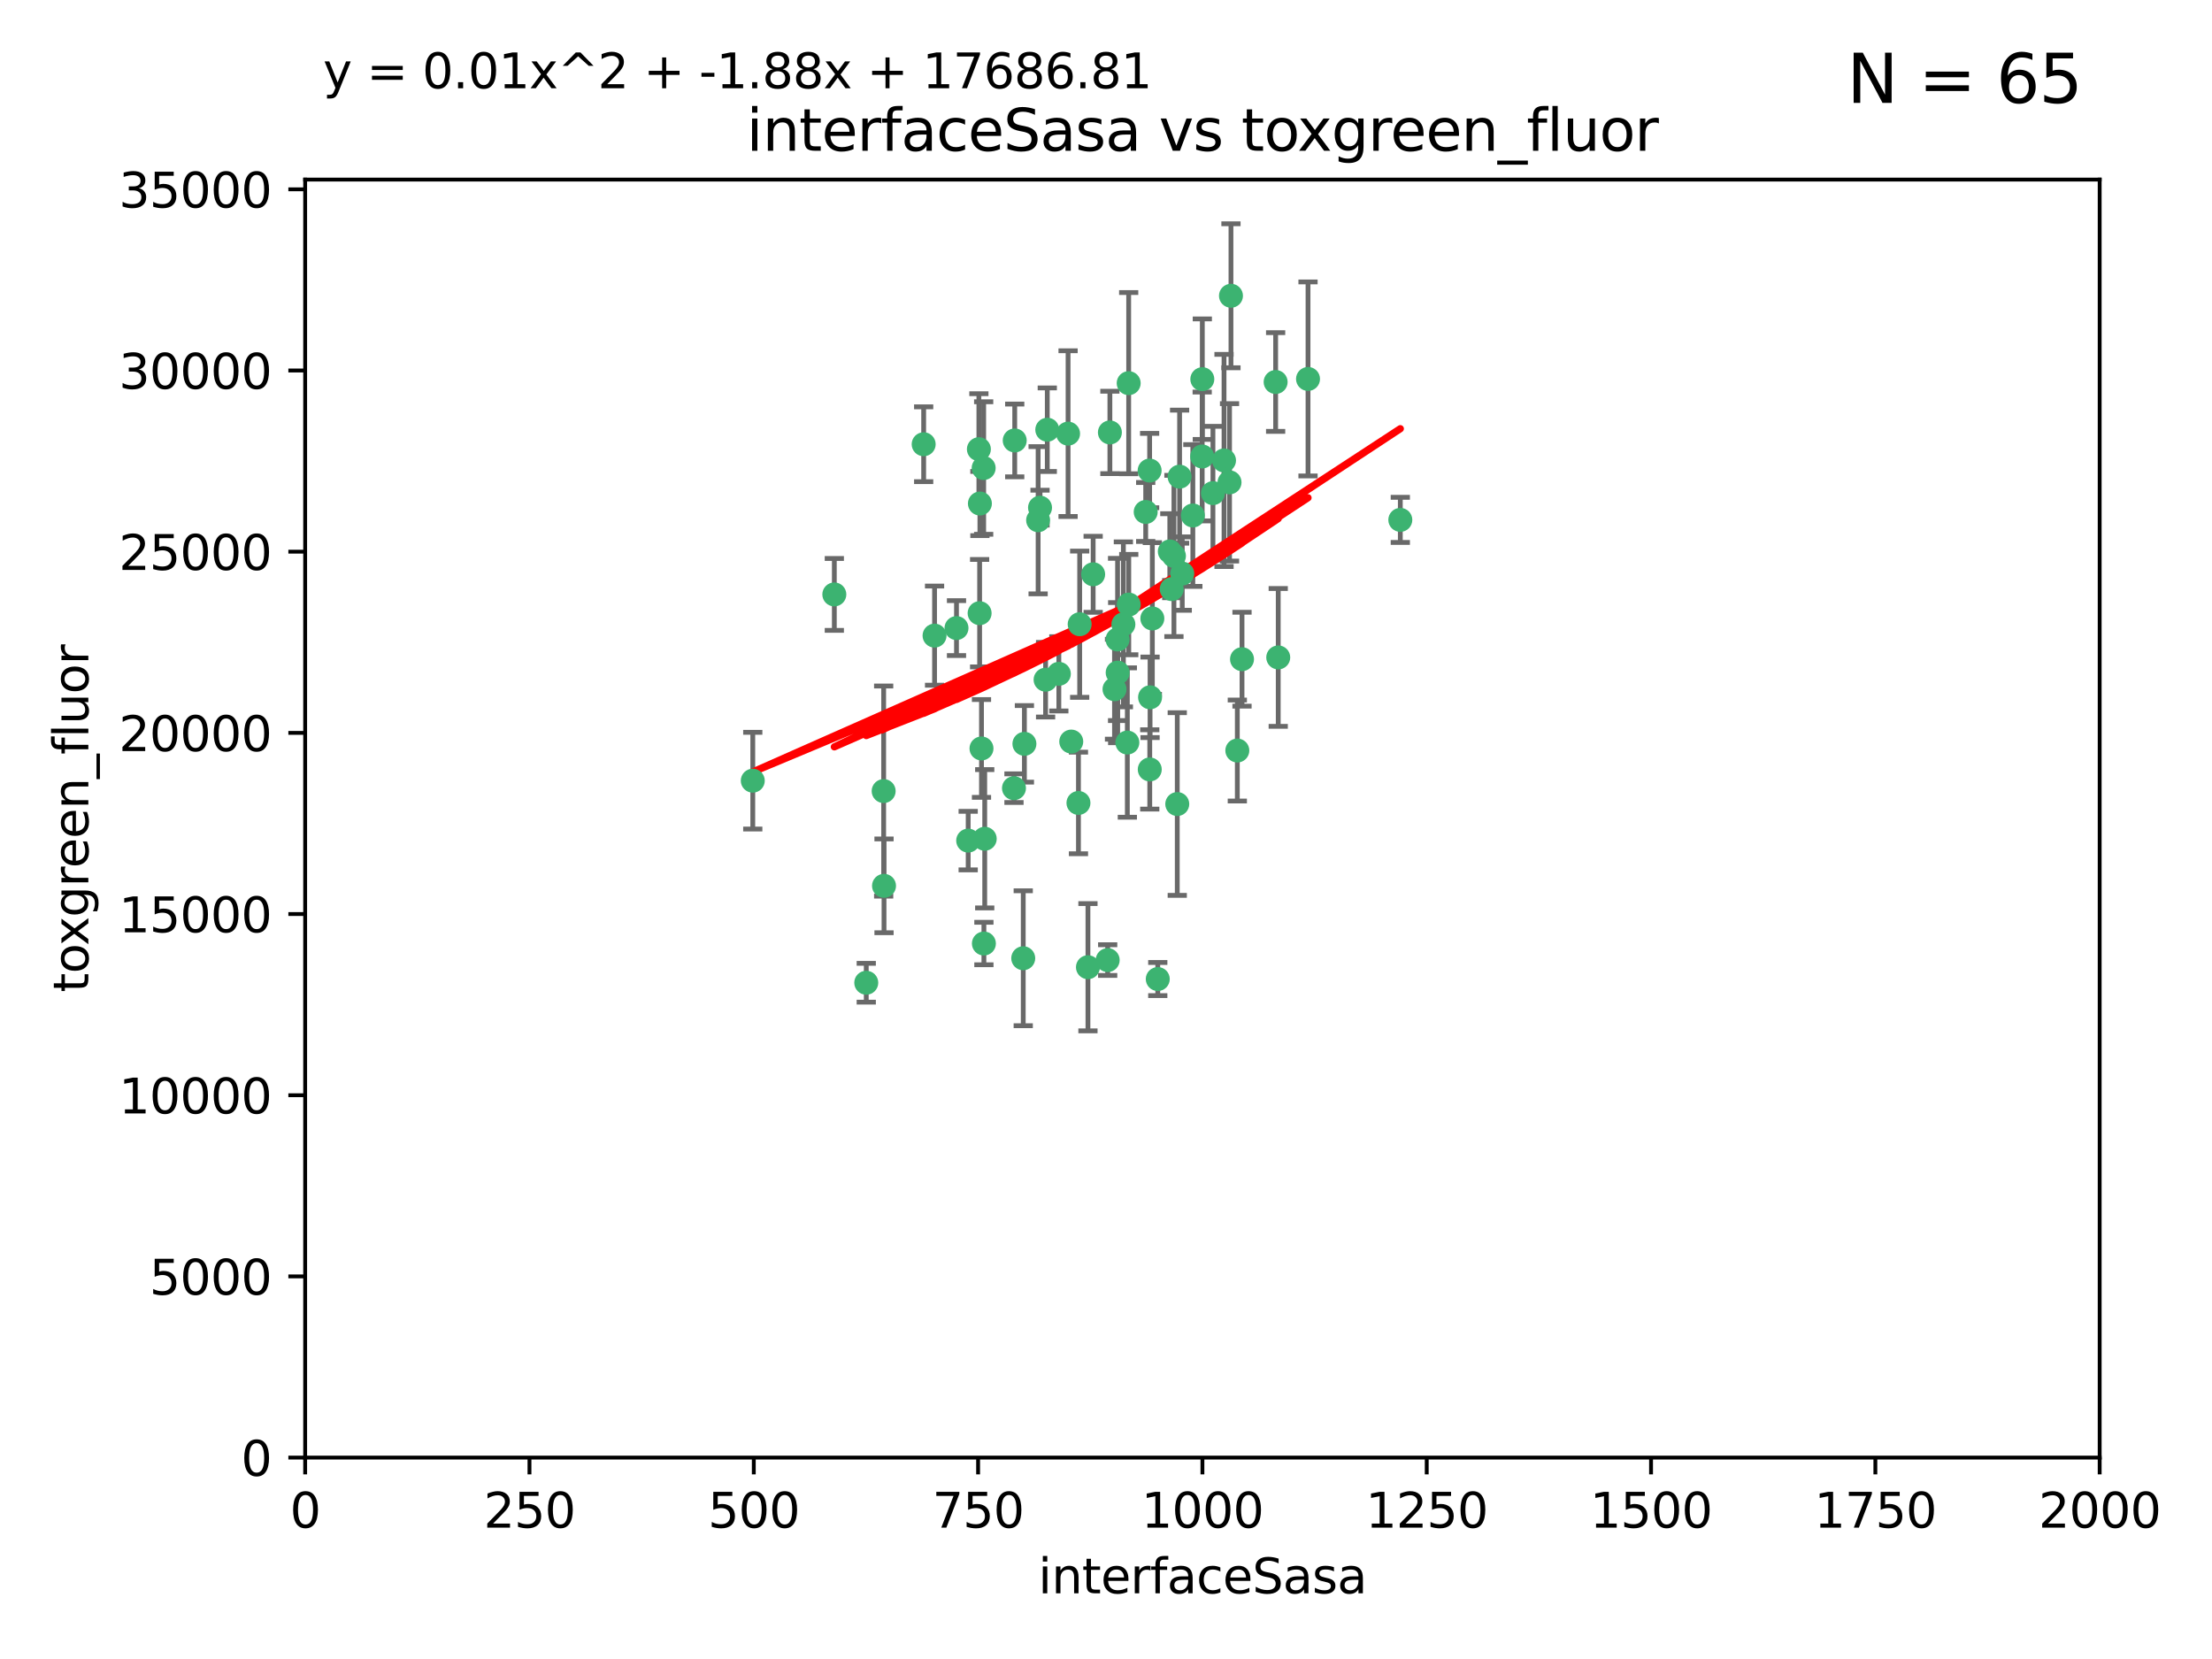 <?xml version="1.0" encoding="utf-8" standalone="no"?>
<!DOCTYPE svg PUBLIC "-//W3C//DTD SVG 1.1//EN"
  "http://www.w3.org/Graphics/SVG/1.1/DTD/svg11.dtd">
<svg xmlns:xlink="http://www.w3.org/1999/xlink" width="460.8pt" height="345.6pt" viewBox="0 0 460.8 345.6" xmlns="http://www.w3.org/2000/svg" version="1.1">
 <defs>
  <style type="text/css">*{stroke-linejoin: round; stroke-linecap: butt}</style>
 </defs>
 <g id="figure_1">
  <g id="patch_1">
   <path d="M 0 345.6 
L 460.8 345.6 
L 460.8 0 
L 0 0 
z
" style="fill: #ffffff"/>
  </g>
  <g id="axes_1">
   <g id="patch_2">
    <path d="M 63.571 303.64 
L 437.4 303.64 
L 437.4 37.411 
L 63.571 37.411 
z
" style="fill: #ffffff"/>
   </g>
   <g id="PathCollection_1">
    <defs>
     <path id="mbb64084b21" d="M 0 1.118 
C 0.297 1.118 0.581 1 0.791 0.791 
C 1 0.581 1.118 0.297 1.118 0 
C 1.118 -0.297 1 -0.581 0.791 -0.791 
C 0.581 -1 0.297 -1.118 0 -1.118 
C -0.297 -1.118 -0.581 -1 -0.791 -0.791 
C -1 -0.581 -1.118 -0.297 -1.118 0 
C -1.118 0.297 -1 0.581 -0.791 0.791 
C -0.581 1 -0.297 1.118 0 1.118 
z
" style="stroke: #3cb371"/>
    </defs>
    <g clip-path="url(#p878404380f)">
     <use xlink:href="#mbb64084b21" x="243.693" y="114.876" style="fill: #3cb371; stroke: #3cb371"/>
     <use xlink:href="#mbb64084b21" x="272.484" y="78.941" style="fill: #3cb371; stroke: #3cb371"/>
     <use xlink:href="#mbb64084b21" x="239.489" y="98.026" style="fill: #3cb371; stroke: #3cb371"/>
     <use xlink:href="#mbb64084b21" x="250.437" y="95.094" style="fill: #3cb371; stroke: #3cb371"/>
     <use xlink:href="#mbb64084b21" x="266.28" y="136.954" style="fill: #3cb371; stroke: #3cb371"/>
     <use xlink:href="#mbb64084b21" x="218.168" y="89.516" style="fill: #3cb371; stroke: #3cb371"/>
     <use xlink:href="#mbb64084b21" x="265.738" y="79.578" style="fill: #3cb371; stroke: #3cb371"/>
     <use xlink:href="#mbb64084b21" x="254.987" y="95.918" style="fill: #3cb371; stroke: #3cb371"/>
     <use xlink:href="#mbb64084b21" x="246.284" y="119.488" style="fill: #3cb371; stroke: #3cb371"/>
     <use xlink:href="#mbb64084b21" x="252.676" y="102.727" style="fill: #3cb371; stroke: #3cb371"/>
     <use xlink:href="#mbb64084b21" x="244.553" y="115.814" style="fill: #3cb371; stroke: #3cb371"/>
     <use xlink:href="#mbb64084b21" x="240.054" y="128.839" style="fill: #3cb371; stroke: #3cb371"/>
     <use xlink:href="#mbb64084b21" x="258.734" y="137.321" style="fill: #3cb371; stroke: #3cb371"/>
     <use xlink:href="#mbb64084b21" x="256.134" y="100.483" style="fill: #3cb371; stroke: #3cb371"/>
     <use xlink:href="#mbb64084b21" x="211.385" y="91.754" style="fill: #3cb371; stroke: #3cb371"/>
     <use xlink:href="#mbb64084b21" x="235.142" y="125.947" style="fill: #3cb371; stroke: #3cb371"/>
     <use xlink:href="#mbb64084b21" x="234.02" y="130.067" style="fill: #3cb371; stroke: #3cb371"/>
     <use xlink:href="#mbb64084b21" x="223.161" y="154.483" style="fill: #3cb371; stroke: #3cb371"/>
     <use xlink:href="#mbb64084b21" x="248.491" y="107.386" style="fill: #3cb371; stroke: #3cb371"/>
     <use xlink:href="#mbb64084b21" x="238.669" y="106.653" style="fill: #3cb371; stroke: #3cb371"/>
     <use xlink:href="#mbb64084b21" x="227.725" y="119.635" style="fill: #3cb371; stroke: #3cb371"/>
     <use xlink:href="#mbb64084b21" x="235.125" y="79.819" style="fill: #3cb371; stroke: #3cb371"/>
     <use xlink:href="#mbb64084b21" x="244.091" y="122.72" style="fill: #3cb371; stroke: #3cb371"/>
     <use xlink:href="#mbb64084b21" x="241.185" y="203.953" style="fill: #3cb371; stroke: #3cb371"/>
     <use xlink:href="#mbb64084b21" x="231.211" y="90.084" style="fill: #3cb371; stroke: #3cb371"/>
     <use xlink:href="#mbb64084b21" x="213.404" y="154.954" style="fill: #3cb371; stroke: #3cb371"/>
     <use xlink:href="#mbb64084b21" x="204.131" y="104.896" style="fill: #3cb371; stroke: #3cb371"/>
     <use xlink:href="#mbb64084b21" x="245.731" y="99.298" style="fill: #3cb371; stroke: #3cb371"/>
     <use xlink:href="#mbb64084b21" x="257.757" y="156.348" style="fill: #3cb371; stroke: #3cb371"/>
     <use xlink:href="#mbb64084b21" x="216.658" y="105.756" style="fill: #3cb371; stroke: #3cb371"/>
     <use xlink:href="#mbb64084b21" x="204.916" y="97.498" style="fill: #3cb371; stroke: #3cb371"/>
     <use xlink:href="#mbb64084b21" x="192.417" y="92.545" style="fill: #3cb371; stroke: #3cb371"/>
     <use xlink:href="#mbb64084b21" x="222.501" y="90.332" style="fill: #3cb371; stroke: #3cb371"/>
     <use xlink:href="#mbb64084b21" x="291.711" y="108.301" style="fill: #3cb371; stroke: #3cb371"/>
     <use xlink:href="#mbb64084b21" x="224.916" y="130.038" style="fill: #3cb371; stroke: #3cb371"/>
     <use xlink:href="#mbb64084b21" x="230.751" y="200.005" style="fill: #3cb371; stroke: #3cb371"/>
     <use xlink:href="#mbb64084b21" x="250.465" y="78.988" style="fill: #3cb371; stroke: #3cb371"/>
     <use xlink:href="#mbb64084b21" x="199.256" y="130.84" style="fill: #3cb371; stroke: #3cb371"/>
     <use xlink:href="#mbb64084b21" x="204.462" y="155.918" style="fill: #3cb371; stroke: #3cb371"/>
     <use xlink:href="#mbb64084b21" x="213.159" y="199.62" style="fill: #3cb371; stroke: #3cb371"/>
     <use xlink:href="#mbb64084b21" x="216.26" y="108.373" style="fill: #3cb371; stroke: #3cb371"/>
     <use xlink:href="#mbb64084b21" x="220.577" y="140.37" style="fill: #3cb371; stroke: #3cb371"/>
     <use xlink:href="#mbb64084b21" x="203.92" y="93.572" style="fill: #3cb371; stroke: #3cb371"/>
     <use xlink:href="#mbb64084b21" x="204.073" y="127.738" style="fill: #3cb371; stroke: #3cb371"/>
     <use xlink:href="#mbb64084b21" x="224.662" y="167.27" style="fill: #3cb371; stroke: #3cb371"/>
     <use xlink:href="#mbb64084b21" x="239.579" y="145.262" style="fill: #3cb371; stroke: #3cb371"/>
     <use xlink:href="#mbb64084b21" x="232.833" y="140.122" style="fill: #3cb371; stroke: #3cb371"/>
     <use xlink:href="#mbb64084b21" x="256.433" y="61.614" style="fill: #3cb371; stroke: #3cb371"/>
     <use xlink:href="#mbb64084b21" x="194.686" y="132.411" style="fill: #3cb371; stroke: #3cb371"/>
     <use xlink:href="#mbb64084b21" x="180.458" y="204.723" style="fill: #3cb371; stroke: #3cb371"/>
     <use xlink:href="#mbb64084b21" x="211.23" y="164.19" style="fill: #3cb371; stroke: #3cb371"/>
     <use xlink:href="#mbb64084b21" x="232.811" y="133.213" style="fill: #3cb371; stroke: #3cb371"/>
     <use xlink:href="#mbb64084b21" x="239.516" y="160.289" style="fill: #3cb371; stroke: #3cb371"/>
     <use xlink:href="#mbb64084b21" x="204.964" y="196.552" style="fill: #3cb371; stroke: #3cb371"/>
     <use xlink:href="#mbb64084b21" x="205.136" y="174.728" style="fill: #3cb371; stroke: #3cb371"/>
     <use xlink:href="#mbb64084b21" x="217.815" y="141.593" style="fill: #3cb371; stroke: #3cb371"/>
     <use xlink:href="#mbb64084b21" x="201.69" y="175.112" style="fill: #3cb371; stroke: #3cb371"/>
     <use xlink:href="#mbb64084b21" x="234.846" y="154.686" style="fill: #3cb371; stroke: #3cb371"/>
     <use xlink:href="#mbb64084b21" x="184.082" y="164.794" style="fill: #3cb371; stroke: #3cb371"/>
     <use xlink:href="#mbb64084b21" x="232.174" y="143.576" style="fill: #3cb371; stroke: #3cb371"/>
     <use xlink:href="#mbb64084b21" x="156.817" y="162.629" style="fill: #3cb371; stroke: #3cb371"/>
     <use xlink:href="#mbb64084b21" x="245.245" y="167.495" style="fill: #3cb371; stroke: #3cb371"/>
     <use xlink:href="#mbb64084b21" x="173.806" y="123.828" style="fill: #3cb371; stroke: #3cb371"/>
     <use xlink:href="#mbb64084b21" x="226.639" y="201.488" style="fill: #3cb371; stroke: #3cb371"/>
     <use xlink:href="#mbb64084b21" x="184.157" y="184.534" style="fill: #3cb371; stroke: #3cb371"/>
    </g>
   </g>
   <g id="matplotlib.axis_1">
    <g id="xtick_1">
     <g id="line2d_1">
      <defs>
       <path id="m2adb119d93" d="M 0 0 
L 0 3.5 
" style="stroke: #000000; stroke-width: 0.8"/>
      </defs>
      <g>
       <use xlink:href="#m2adb119d93" x="63.571" y="303.64" style="stroke: #000000; stroke-width: 0.8"/>
      </g>
     </g>
     <g id="text_1">
      <!-- 0 -->
      <g transform="translate(60.39 318.238)scale(0.1 -0.1)">
       <defs>
        <path id="DejaVuSans-30" d="M 2034 4250 
Q 1547 4250 1301 3770 
Q 1056 3291 1056 2328 
Q 1056 1369 1301 889 
Q 1547 409 2034 409 
Q 2525 409 2770 889 
Q 3016 1369 3016 2328 
Q 3016 3291 2770 3770 
Q 2525 4250 2034 4250 
z
M 2034 4750 
Q 2819 4750 3233 4129 
Q 3647 3509 3647 2328 
Q 3647 1150 3233 529 
Q 2819 -91 2034 -91 
Q 1250 -91 836 529 
Q 422 1150 422 2328 
Q 422 3509 836 4129 
Q 1250 4750 2034 4750 
z
" transform="scale(0.016)"/>
       </defs>
       <use xlink:href="#DejaVuSans-30"/>
      </g>
     </g>
    </g>
    <g id="xtick_2">
     <g id="line2d_2">
      <g>
       <use xlink:href="#m2adb119d93" x="110.3" y="303.64" style="stroke: #000000; stroke-width: 0.8"/>
      </g>
     </g>
     <g id="text_2">
      <!-- 250 -->
      <g transform="translate(100.756 318.238)scale(0.1 -0.1)">
       <defs>
        <path id="DejaVuSans-32" d="M 1228 531 
L 3431 531 
L 3431 0 
L 469 0 
L 469 531 
Q 828 903 1448 1529 
Q 2069 2156 2228 2338 
Q 2531 2678 2651 2914 
Q 2772 3150 2772 3378 
Q 2772 3750 2511 3984 
Q 2250 4219 1831 4219 
Q 1534 4219 1204 4116 
Q 875 4013 500 3803 
L 500 4441 
Q 881 4594 1212 4672 
Q 1544 4750 1819 4750 
Q 2544 4750 2975 4387 
Q 3406 4025 3406 3419 
Q 3406 3131 3298 2873 
Q 3191 2616 2906 2266 
Q 2828 2175 2409 1742 
Q 1991 1309 1228 531 
z
" transform="scale(0.016)"/>
        <path id="DejaVuSans-35" d="M 691 4666 
L 3169 4666 
L 3169 4134 
L 1269 4134 
L 1269 2991 
Q 1406 3038 1543 3061 
Q 1681 3084 1819 3084 
Q 2600 3084 3056 2656 
Q 3513 2228 3513 1497 
Q 3513 744 3044 326 
Q 2575 -91 1722 -91 
Q 1428 -91 1123 -41 
Q 819 9 494 109 
L 494 744 
Q 775 591 1075 516 
Q 1375 441 1709 441 
Q 2250 441 2565 725 
Q 2881 1009 2881 1497 
Q 2881 1984 2565 2268 
Q 2250 2553 1709 2553 
Q 1456 2553 1204 2497 
Q 953 2441 691 2322 
L 691 4666 
z
" transform="scale(0.016)"/>
       </defs>
       <use xlink:href="#DejaVuSans-32"/>
       <use xlink:href="#DejaVuSans-35" x="63.623"/>
       <use xlink:href="#DejaVuSans-30" x="127.246"/>
      </g>
     </g>
    </g>
    <g id="xtick_3">
     <g id="line2d_3">
      <g>
       <use xlink:href="#m2adb119d93" x="157.028" y="303.64" style="stroke: #000000; stroke-width: 0.8"/>
      </g>
     </g>
     <g id="text_3">
      <!-- 500 -->
      <g transform="translate(147.485 318.238)scale(0.1 -0.1)">
       <use xlink:href="#DejaVuSans-35"/>
       <use xlink:href="#DejaVuSans-30" x="63.623"/>
       <use xlink:href="#DejaVuSans-30" x="127.246"/>
      </g>
     </g>
    </g>
    <g id="xtick_4">
     <g id="line2d_4">
      <g>
       <use xlink:href="#m2adb119d93" x="203.757" y="303.64" style="stroke: #000000; stroke-width: 0.8"/>
      </g>
     </g>
     <g id="text_4">
      <!-- 750 -->
      <g transform="translate(194.213 318.238)scale(0.1 -0.1)">
       <defs>
        <path id="DejaVuSans-37" d="M 525 4666 
L 3525 4666 
L 3525 4397 
L 1831 0 
L 1172 0 
L 2766 4134 
L 525 4134 
L 525 4666 
z
" transform="scale(0.016)"/>
       </defs>
       <use xlink:href="#DejaVuSans-37"/>
       <use xlink:href="#DejaVuSans-35" x="63.623"/>
       <use xlink:href="#DejaVuSans-30" x="127.246"/>
      </g>
     </g>
    </g>
    <g id="xtick_5">
     <g id="line2d_5">
      <g>
       <use xlink:href="#m2adb119d93" x="250.486" y="303.64" style="stroke: #000000; stroke-width: 0.8"/>
      </g>
     </g>
     <g id="text_5">
      <!-- 1000 -->
      <g transform="translate(237.761 318.238)scale(0.1 -0.1)">
       <defs>
        <path id="DejaVuSans-31" d="M 794 531 
L 1825 531 
L 1825 4091 
L 703 3866 
L 703 4441 
L 1819 4666 
L 2450 4666 
L 2450 531 
L 3481 531 
L 3481 0 
L 794 0 
L 794 531 
z
" transform="scale(0.016)"/>
       </defs>
       <use xlink:href="#DejaVuSans-31"/>
       <use xlink:href="#DejaVuSans-30" x="63.623"/>
       <use xlink:href="#DejaVuSans-30" x="127.246"/>
       <use xlink:href="#DejaVuSans-30" x="190.869"/>
      </g>
     </g>
    </g>
    <g id="xtick_6">
     <g id="line2d_6">
      <g>
       <use xlink:href="#m2adb119d93" x="297.214" y="303.64" style="stroke: #000000; stroke-width: 0.8"/>
      </g>
     </g>
     <g id="text_6">
      <!-- 1250 -->
      <g transform="translate(284.489 318.238)scale(0.1 -0.1)">
       <use xlink:href="#DejaVuSans-31"/>
       <use xlink:href="#DejaVuSans-32" x="63.623"/>
       <use xlink:href="#DejaVuSans-35" x="127.246"/>
       <use xlink:href="#DejaVuSans-30" x="190.869"/>
      </g>
     </g>
    </g>
    <g id="xtick_7">
     <g id="line2d_7">
      <g>
       <use xlink:href="#m2adb119d93" x="343.943" y="303.64" style="stroke: #000000; stroke-width: 0.8"/>
      </g>
     </g>
     <g id="text_7">
      <!-- 1500 -->
      <g transform="translate(331.218 318.238)scale(0.1 -0.1)">
       <use xlink:href="#DejaVuSans-31"/>
       <use xlink:href="#DejaVuSans-35" x="63.623"/>
       <use xlink:href="#DejaVuSans-30" x="127.246"/>
       <use xlink:href="#DejaVuSans-30" x="190.869"/>
      </g>
     </g>
    </g>
    <g id="xtick_8">
     <g id="line2d_8">
      <g>
       <use xlink:href="#m2adb119d93" x="390.671" y="303.64" style="stroke: #000000; stroke-width: 0.8"/>
      </g>
     </g>
     <g id="text_8">
      <!-- 1750 -->
      <g transform="translate(377.946 318.238)scale(0.1 -0.1)">
       <use xlink:href="#DejaVuSans-31"/>
       <use xlink:href="#DejaVuSans-37" x="63.623"/>
       <use xlink:href="#DejaVuSans-35" x="127.246"/>
       <use xlink:href="#DejaVuSans-30" x="190.869"/>
      </g>
     </g>
    </g>
    <g id="xtick_9">
     <g id="line2d_9">
      <g>
       <use xlink:href="#m2adb119d93" x="437.4" y="303.64" style="stroke: #000000; stroke-width: 0.8"/>
      </g>
     </g>
     <g id="text_9">
      <!-- 2000 -->
      <g transform="translate(424.675 318.238)scale(0.1 -0.1)">
       <use xlink:href="#DejaVuSans-32"/>
       <use xlink:href="#DejaVuSans-30" x="63.623"/>
       <use xlink:href="#DejaVuSans-30" x="127.246"/>
       <use xlink:href="#DejaVuSans-30" x="190.869"/>
      </g>
     </g>
    </g>
    <g id="text_10">
     <!-- interfaceSasa -->
     <g transform="translate(216.279 331.917)scale(0.1 -0.1)">
      <defs>
       <path id="DejaVuSans-69" d="M 603 3500 
L 1178 3500 
L 1178 0 
L 603 0 
L 603 3500 
z
M 603 4863 
L 1178 4863 
L 1178 4134 
L 603 4134 
L 603 4863 
z
" transform="scale(0.016)"/>
       <path id="DejaVuSans-6e" d="M 3513 2113 
L 3513 0 
L 2938 0 
L 2938 2094 
Q 2938 2591 2744 2837 
Q 2550 3084 2163 3084 
Q 1697 3084 1428 2787 
Q 1159 2491 1159 1978 
L 1159 0 
L 581 0 
L 581 3500 
L 1159 3500 
L 1159 2956 
Q 1366 3272 1645 3428 
Q 1925 3584 2291 3584 
Q 2894 3584 3203 3211 
Q 3513 2838 3513 2113 
z
" transform="scale(0.016)"/>
       <path id="DejaVuSans-74" d="M 1172 4494 
L 1172 3500 
L 2356 3500 
L 2356 3053 
L 1172 3053 
L 1172 1153 
Q 1172 725 1289 603 
Q 1406 481 1766 481 
L 2356 481 
L 2356 0 
L 1766 0 
Q 1100 0 847 248 
Q 594 497 594 1153 
L 594 3053 
L 172 3053 
L 172 3500 
L 594 3500 
L 594 4494 
L 1172 4494 
z
" transform="scale(0.016)"/>
       <path id="DejaVuSans-65" d="M 3597 1894 
L 3597 1613 
L 953 1613 
Q 991 1019 1311 708 
Q 1631 397 2203 397 
Q 2534 397 2845 478 
Q 3156 559 3463 722 
L 3463 178 
Q 3153 47 2828 -22 
Q 2503 -91 2169 -91 
Q 1331 -91 842 396 
Q 353 884 353 1716 
Q 353 2575 817 3079 
Q 1281 3584 2069 3584 
Q 2775 3584 3186 3129 
Q 3597 2675 3597 1894 
z
M 3022 2063 
Q 3016 2534 2758 2815 
Q 2500 3097 2075 3097 
Q 1594 3097 1305 2825 
Q 1016 2553 972 2059 
L 3022 2063 
z
" transform="scale(0.016)"/>
       <path id="DejaVuSans-72" d="M 2631 2963 
Q 2534 3019 2420 3045 
Q 2306 3072 2169 3072 
Q 1681 3072 1420 2755 
Q 1159 2438 1159 1844 
L 1159 0 
L 581 0 
L 581 3500 
L 1159 3500 
L 1159 2956 
Q 1341 3275 1631 3429 
Q 1922 3584 2338 3584 
Q 2397 3584 2469 3576 
Q 2541 3569 2628 3553 
L 2631 2963 
z
" transform="scale(0.016)"/>
       <path id="DejaVuSans-66" d="M 2375 4863 
L 2375 4384 
L 1825 4384 
Q 1516 4384 1395 4259 
Q 1275 4134 1275 3809 
L 1275 3500 
L 2222 3500 
L 2222 3053 
L 1275 3053 
L 1275 0 
L 697 0 
L 697 3053 
L 147 3053 
L 147 3500 
L 697 3500 
L 697 3744 
Q 697 4328 969 4595 
Q 1241 4863 1831 4863 
L 2375 4863 
z
" transform="scale(0.016)"/>
       <path id="DejaVuSans-61" d="M 2194 1759 
Q 1497 1759 1228 1600 
Q 959 1441 959 1056 
Q 959 750 1161 570 
Q 1363 391 1709 391 
Q 2188 391 2477 730 
Q 2766 1069 2766 1631 
L 2766 1759 
L 2194 1759 
z
M 3341 1997 
L 3341 0 
L 2766 0 
L 2766 531 
Q 2569 213 2275 61 
Q 1981 -91 1556 -91 
Q 1019 -91 701 211 
Q 384 513 384 1019 
Q 384 1609 779 1909 
Q 1175 2209 1959 2209 
L 2766 2209 
L 2766 2266 
Q 2766 2663 2505 2880 
Q 2244 3097 1772 3097 
Q 1472 3097 1187 3025 
Q 903 2953 641 2809 
L 641 3341 
Q 956 3463 1253 3523 
Q 1550 3584 1831 3584 
Q 2591 3584 2966 3190 
Q 3341 2797 3341 1997 
z
" transform="scale(0.016)"/>
       <path id="DejaVuSans-63" d="M 3122 3366 
L 3122 2828 
Q 2878 2963 2633 3030 
Q 2388 3097 2138 3097 
Q 1578 3097 1268 2742 
Q 959 2388 959 1747 
Q 959 1106 1268 751 
Q 1578 397 2138 397 
Q 2388 397 2633 464 
Q 2878 531 3122 666 
L 3122 134 
Q 2881 22 2623 -34 
Q 2366 -91 2075 -91 
Q 1284 -91 818 406 
Q 353 903 353 1747 
Q 353 2603 823 3093 
Q 1294 3584 2113 3584 
Q 2378 3584 2631 3529 
Q 2884 3475 3122 3366 
z
" transform="scale(0.016)"/>
       <path id="DejaVuSans-53" d="M 3425 4513 
L 3425 3897 
Q 3066 4069 2747 4153 
Q 2428 4238 2131 4238 
Q 1616 4238 1336 4038 
Q 1056 3838 1056 3469 
Q 1056 3159 1242 3001 
Q 1428 2844 1947 2747 
L 2328 2669 
Q 3034 2534 3370 2195 
Q 3706 1856 3706 1288 
Q 3706 609 3251 259 
Q 2797 -91 1919 -91 
Q 1588 -91 1214 -16 
Q 841 59 441 206 
L 441 856 
Q 825 641 1194 531 
Q 1563 422 1919 422 
Q 2459 422 2753 634 
Q 3047 847 3047 1241 
Q 3047 1584 2836 1778 
Q 2625 1972 2144 2069 
L 1759 2144 
Q 1053 2284 737 2584 
Q 422 2884 422 3419 
Q 422 4038 858 4394 
Q 1294 4750 2059 4750 
Q 2388 4750 2728 4690 
Q 3069 4631 3425 4513 
z
" transform="scale(0.016)"/>
       <path id="DejaVuSans-73" d="M 2834 3397 
L 2834 2853 
Q 2591 2978 2328 3040 
Q 2066 3103 1784 3103 
Q 1356 3103 1142 2972 
Q 928 2841 928 2578 
Q 928 2378 1081 2264 
Q 1234 2150 1697 2047 
L 1894 2003 
Q 2506 1872 2764 1633 
Q 3022 1394 3022 966 
Q 3022 478 2636 193 
Q 2250 -91 1575 -91 
Q 1294 -91 989 -36 
Q 684 19 347 128 
L 347 722 
Q 666 556 975 473 
Q 1284 391 1588 391 
Q 1994 391 2212 530 
Q 2431 669 2431 922 
Q 2431 1156 2273 1281 
Q 2116 1406 1581 1522 
L 1381 1569 
Q 847 1681 609 1914 
Q 372 2147 372 2553 
Q 372 3047 722 3315 
Q 1072 3584 1716 3584 
Q 2034 3584 2315 3537 
Q 2597 3491 2834 3397 
z
" transform="scale(0.016)"/>
      </defs>
      <use xlink:href="#DejaVuSans-69"/>
      <use xlink:href="#DejaVuSans-6e" x="27.783"/>
      <use xlink:href="#DejaVuSans-74" x="91.162"/>
      <use xlink:href="#DejaVuSans-65" x="130.371"/>
      <use xlink:href="#DejaVuSans-72" x="191.895"/>
      <use xlink:href="#DejaVuSans-66" x="233.008"/>
      <use xlink:href="#DejaVuSans-61" x="268.213"/>
      <use xlink:href="#DejaVuSans-63" x="329.492"/>
      <use xlink:href="#DejaVuSans-65" x="384.473"/>
      <use xlink:href="#DejaVuSans-53" x="445.996"/>
      <use xlink:href="#DejaVuSans-61" x="509.473"/>
      <use xlink:href="#DejaVuSans-73" x="570.752"/>
      <use xlink:href="#DejaVuSans-61" x="622.852"/>
     </g>
    </g>
   </g>
   <g id="matplotlib.axis_2">
    <g id="ytick_1">
     <g id="line2d_10">
      <defs>
       <path id="m538b66ae4d" d="M 0 0 
L -3.5 0 
" style="stroke: #000000; stroke-width: 0.8"/>
      </defs>
      <g>
       <use xlink:href="#m538b66ae4d" x="63.571" y="303.64" style="stroke: #000000; stroke-width: 0.8"/>
      </g>
     </g>
     <g id="text_11">
      <!-- 0 -->
      <g transform="translate(50.209 307.439)scale(0.1 -0.1)">
       <use xlink:href="#DejaVuSans-30"/>
      </g>
     </g>
    </g>
    <g id="ytick_2">
     <g id="line2d_11">
      <g>
       <use xlink:href="#m538b66ae4d" x="63.571" y="265.897" style="stroke: #000000; stroke-width: 0.8"/>
      </g>
     </g>
     <g id="text_12">
      <!-- 5000 -->
      <g transform="translate(31.121 269.696)scale(0.1 -0.1)">
       <use xlink:href="#DejaVuSans-35"/>
       <use xlink:href="#DejaVuSans-30" x="63.623"/>
       <use xlink:href="#DejaVuSans-30" x="127.246"/>
       <use xlink:href="#DejaVuSans-30" x="190.869"/>
      </g>
     </g>
    </g>
    <g id="ytick_3">
     <g id="line2d_12">
      <g>
       <use xlink:href="#m538b66ae4d" x="63.571" y="228.154" style="stroke: #000000; stroke-width: 0.8"/>
      </g>
     </g>
     <g id="text_13">
      <!-- 10000 -->
      <g transform="translate(24.759 231.953)scale(0.1 -0.1)">
       <use xlink:href="#DejaVuSans-31"/>
       <use xlink:href="#DejaVuSans-30" x="63.623"/>
       <use xlink:href="#DejaVuSans-30" x="127.246"/>
       <use xlink:href="#DejaVuSans-30" x="190.869"/>
       <use xlink:href="#DejaVuSans-30" x="254.492"/>
      </g>
     </g>
    </g>
    <g id="ytick_4">
     <g id="line2d_13">
      <g>
       <use xlink:href="#m538b66ae4d" x="63.571" y="190.411" style="stroke: #000000; stroke-width: 0.8"/>
      </g>
     </g>
     <g id="text_14">
      <!-- 15000 -->
      <g transform="translate(24.759 194.21)scale(0.1 -0.1)">
       <use xlink:href="#DejaVuSans-31"/>
       <use xlink:href="#DejaVuSans-35" x="63.623"/>
       <use xlink:href="#DejaVuSans-30" x="127.246"/>
       <use xlink:href="#DejaVuSans-30" x="190.869"/>
       <use xlink:href="#DejaVuSans-30" x="254.492"/>
      </g>
     </g>
    </g>
    <g id="ytick_5">
     <g id="line2d_14">
      <g>
       <use xlink:href="#m538b66ae4d" x="63.571" y="152.668" style="stroke: #000000; stroke-width: 0.8"/>
      </g>
     </g>
     <g id="text_15">
      <!-- 20000 -->
      <g transform="translate(24.759 156.467)scale(0.1 -0.1)">
       <use xlink:href="#DejaVuSans-32"/>
       <use xlink:href="#DejaVuSans-30" x="63.623"/>
       <use xlink:href="#DejaVuSans-30" x="127.246"/>
       <use xlink:href="#DejaVuSans-30" x="190.869"/>
       <use xlink:href="#DejaVuSans-30" x="254.492"/>
      </g>
     </g>
    </g>
    <g id="ytick_6">
     <g id="line2d_15">
      <g>
       <use xlink:href="#m538b66ae4d" x="63.571" y="114.925" style="stroke: #000000; stroke-width: 0.8"/>
      </g>
     </g>
     <g id="text_16">
      <!-- 25000 -->
      <g transform="translate(24.759 118.724)scale(0.1 -0.1)">
       <use xlink:href="#DejaVuSans-32"/>
       <use xlink:href="#DejaVuSans-35" x="63.623"/>
       <use xlink:href="#DejaVuSans-30" x="127.246"/>
       <use xlink:href="#DejaVuSans-30" x="190.869"/>
       <use xlink:href="#DejaVuSans-30" x="254.492"/>
      </g>
     </g>
    </g>
    <g id="ytick_7">
     <g id="line2d_16">
      <g>
       <use xlink:href="#m538b66ae4d" x="63.571" y="77.181" style="stroke: #000000; stroke-width: 0.8"/>
      </g>
     </g>
     <g id="text_17">
      <!-- 30000 -->
      <g transform="translate(24.759 80.981)scale(0.1 -0.1)">
       <defs>
        <path id="DejaVuSans-33" d="M 2597 2516 
Q 3050 2419 3304 2112 
Q 3559 1806 3559 1356 
Q 3559 666 3084 287 
Q 2609 -91 1734 -91 
Q 1441 -91 1130 -33 
Q 819 25 488 141 
L 488 750 
Q 750 597 1062 519 
Q 1375 441 1716 441 
Q 2309 441 2620 675 
Q 2931 909 2931 1356 
Q 2931 1769 2642 2001 
Q 2353 2234 1838 2234 
L 1294 2234 
L 1294 2753 
L 1863 2753 
Q 2328 2753 2575 2939 
Q 2822 3125 2822 3475 
Q 2822 3834 2567 4026 
Q 2313 4219 1838 4219 
Q 1578 4219 1281 4162 
Q 984 4106 628 3988 
L 628 4550 
Q 988 4650 1302 4700 
Q 1616 4750 1894 4750 
Q 2613 4750 3031 4423 
Q 3450 4097 3450 3541 
Q 3450 3153 3228 2886 
Q 3006 2619 2597 2516 
z
" transform="scale(0.016)"/>
       </defs>
       <use xlink:href="#DejaVuSans-33"/>
       <use xlink:href="#DejaVuSans-30" x="63.623"/>
       <use xlink:href="#DejaVuSans-30" x="127.246"/>
       <use xlink:href="#DejaVuSans-30" x="190.869"/>
       <use xlink:href="#DejaVuSans-30" x="254.492"/>
      </g>
     </g>
    </g>
    <g id="ytick_8">
     <g id="line2d_17">
      <g>
       <use xlink:href="#m538b66ae4d" x="63.571" y="39.438" style="stroke: #000000; stroke-width: 0.8"/>
      </g>
     </g>
     <g id="text_18">
      <!-- 35000 -->
      <g transform="translate(24.759 43.238)scale(0.1 -0.1)">
       <use xlink:href="#DejaVuSans-33"/>
       <use xlink:href="#DejaVuSans-35" x="63.623"/>
       <use xlink:href="#DejaVuSans-30" x="127.246"/>
       <use xlink:href="#DejaVuSans-30" x="190.869"/>
       <use xlink:href="#DejaVuSans-30" x="254.492"/>
      </g>
     </g>
    </g>
    <g id="text_19">
     <!-- toxgreen_fluor -->
     <g transform="translate(18.401 206.72)rotate(-90)scale(0.1 -0.1)">
      <defs>
       <path id="DejaVuSans-6f" d="M 1959 3097 
Q 1497 3097 1228 2736 
Q 959 2375 959 1747 
Q 959 1119 1226 758 
Q 1494 397 1959 397 
Q 2419 397 2687 759 
Q 2956 1122 2956 1747 
Q 2956 2369 2687 2733 
Q 2419 3097 1959 3097 
z
M 1959 3584 
Q 2709 3584 3137 3096 
Q 3566 2609 3566 1747 
Q 3566 888 3137 398 
Q 2709 -91 1959 -91 
Q 1206 -91 779 398 
Q 353 888 353 1747 
Q 353 2609 779 3096 
Q 1206 3584 1959 3584 
z
" transform="scale(0.016)"/>
       <path id="DejaVuSans-78" d="M 3513 3500 
L 2247 1797 
L 3578 0 
L 2900 0 
L 1881 1375 
L 863 0 
L 184 0 
L 1544 1831 
L 300 3500 
L 978 3500 
L 1906 2253 
L 2834 3500 
L 3513 3500 
z
" transform="scale(0.016)"/>
       <path id="DejaVuSans-67" d="M 2906 1791 
Q 2906 2416 2648 2759 
Q 2391 3103 1925 3103 
Q 1463 3103 1205 2759 
Q 947 2416 947 1791 
Q 947 1169 1205 825 
Q 1463 481 1925 481 
Q 2391 481 2648 825 
Q 2906 1169 2906 1791 
z
M 3481 434 
Q 3481 -459 3084 -895 
Q 2688 -1331 1869 -1331 
Q 1566 -1331 1297 -1286 
Q 1028 -1241 775 -1147 
L 775 -588 
Q 1028 -725 1275 -790 
Q 1522 -856 1778 -856 
Q 2344 -856 2625 -561 
Q 2906 -266 2906 331 
L 2906 616 
Q 2728 306 2450 153 
Q 2172 0 1784 0 
Q 1141 0 747 490 
Q 353 981 353 1791 
Q 353 2603 747 3093 
Q 1141 3584 1784 3584 
Q 2172 3584 2450 3431 
Q 2728 3278 2906 2969 
L 2906 3500 
L 3481 3500 
L 3481 434 
z
" transform="scale(0.016)"/>
       <path id="DejaVuSans-5f" d="M 3263 -1063 
L 3263 -1509 
L -63 -1509 
L -63 -1063 
L 3263 -1063 
z
" transform="scale(0.016)"/>
       <path id="DejaVuSans-6c" d="M 603 4863 
L 1178 4863 
L 1178 0 
L 603 0 
L 603 4863 
z
" transform="scale(0.016)"/>
       <path id="DejaVuSans-75" d="M 544 1381 
L 544 3500 
L 1119 3500 
L 1119 1403 
Q 1119 906 1312 657 
Q 1506 409 1894 409 
Q 2359 409 2629 706 
Q 2900 1003 2900 1516 
L 2900 3500 
L 3475 3500 
L 3475 0 
L 2900 0 
L 2900 538 
Q 2691 219 2414 64 
Q 2138 -91 1772 -91 
Q 1169 -91 856 284 
Q 544 659 544 1381 
z
M 1991 3584 
L 1991 3584 
z
" transform="scale(0.016)"/>
      </defs>
      <use xlink:href="#DejaVuSans-74"/>
      <use xlink:href="#DejaVuSans-6f" x="39.209"/>
      <use xlink:href="#DejaVuSans-78" x="97.266"/>
      <use xlink:href="#DejaVuSans-67" x="156.445"/>
      <use xlink:href="#DejaVuSans-72" x="219.922"/>
      <use xlink:href="#DejaVuSans-65" x="258.785"/>
      <use xlink:href="#DejaVuSans-65" x="320.309"/>
      <use xlink:href="#DejaVuSans-6e" x="381.832"/>
      <use xlink:href="#DejaVuSans-5f" x="445.211"/>
      <use xlink:href="#DejaVuSans-66" x="495.211"/>
      <use xlink:href="#DejaVuSans-6c" x="530.416"/>
      <use xlink:href="#DejaVuSans-75" x="558.199"/>
      <use xlink:href="#DejaVuSans-6f" x="621.578"/>
      <use xlink:href="#DejaVuSans-72" x="682.76"/>
     </g>
    </g>
   </g>
   <g id="LineCollection_1">
    <path d="M 243.693 122.737 
L 243.693 107.014 
" clip-path="url(#p878404380f)" style="fill: none; stroke: #696969"/>
    <path d="M 272.484 99.149 
L 272.484 58.733 
" clip-path="url(#p878404380f)" style="fill: none; stroke: #696969"/>
    <path d="M 239.489 105.772 
L 239.489 90.281 
" clip-path="url(#p878404380f)" style="fill: none; stroke: #696969"/>
    <path d="M 250.437 108.514 
L 250.437 81.675 
" clip-path="url(#p878404380f)" style="fill: none; stroke: #696969"/>
    <path d="M 266.28 151.309 
L 266.28 122.599 
" clip-path="url(#p878404380f)" style="fill: none; stroke: #696969"/>
    <path d="M 218.168 98.217 
L 218.168 80.815 
" clip-path="url(#p878404380f)" style="fill: none; stroke: #696969"/>
    <path d="M 265.738 89.863 
L 265.738 69.294 
" clip-path="url(#p878404380f)" style="fill: none; stroke: #696969"/>
    <path d="M 254.987 118.013 
L 254.987 73.824 
" clip-path="url(#p878404380f)" style="fill: none; stroke: #696969"/>
    <path d="M 246.284 127.133 
L 246.284 111.844 
" clip-path="url(#p878404380f)" style="fill: none; stroke: #696969"/>
    <path d="M 252.676 116.638 
L 252.676 88.815 
" clip-path="url(#p878404380f)" style="fill: none; stroke: #696969"/>
    <path d="M 244.553 132.604 
L 244.553 99.024 
" clip-path="url(#p878404380f)" style="fill: none; stroke: #696969"/>
    <path d="M 240.054 144.637 
L 240.054 113.041 
" clip-path="url(#p878404380f)" style="fill: none; stroke: #696969"/>
    <path d="M 258.734 147.102 
L 258.734 127.541 
" clip-path="url(#p878404380f)" style="fill: none; stroke: #696969"/>
    <path d="M 256.134 116.878 
L 256.134 84.088 
" clip-path="url(#p878404380f)" style="fill: none; stroke: #696969"/>
    <path d="M 211.385 99.334 
L 211.385 84.174 
" clip-path="url(#p878404380f)" style="fill: none; stroke: #696969"/>
    <path d="M 235.142 136.397 
L 235.142 115.497 
" clip-path="url(#p878404380f)" style="fill: none; stroke: #696969"/>
    <path d="M 234.02 147.25 
L 234.02 112.885 
" clip-path="url(#p878404380f)" style="fill: none; stroke: #696969"/>
    <path d="M 223.161 155.048 
L 223.161 153.918 
" clip-path="url(#p878404380f)" style="fill: none; stroke: #696969"/>
    <path d="M 248.491 122.155 
L 248.491 92.617 
" clip-path="url(#p878404380f)" style="fill: none; stroke: #696969"/>
    <path d="M 238.669 112.792 
L 238.669 100.514 
" clip-path="url(#p878404380f)" style="fill: none; stroke: #696969"/>
    <path d="M 227.725 127.554 
L 227.725 111.717 
" clip-path="url(#p878404380f)" style="fill: none; stroke: #696969"/>
    <path d="M 235.125 98.693 
L 235.125 60.945 
" clip-path="url(#p878404380f)" style="fill: none; stroke: #696969"/>
    <path d="M 244.091 124.514 
L 244.091 120.926 
" clip-path="url(#p878404380f)" style="fill: none; stroke: #696969"/>
    <path d="M 241.185 207.405 
L 241.185 200.501 
" clip-path="url(#p878404380f)" style="fill: none; stroke: #696969"/>
    <path d="M 231.211 98.668 
L 231.211 81.501 
" clip-path="url(#p878404380f)" style="fill: none; stroke: #696969"/>
    <path d="M 213.404 162.929 
L 213.404 146.979 
" clip-path="url(#p878404380f)" style="fill: none; stroke: #696969"/>
    <path d="M 204.131 111.578 
L 204.131 98.214 
" clip-path="url(#p878404380f)" style="fill: none; stroke: #696969"/>
    <path d="M 245.731 113.157 
L 245.731 85.439 
" clip-path="url(#p878404380f)" style="fill: none; stroke: #696969"/>
    <path d="M 257.757 166.868 
L 257.757 145.829 
" clip-path="url(#p878404380f)" style="fill: none; stroke: #696969"/>
    <path d="M 216.658 109.392 
L 216.658 102.12 
" clip-path="url(#p878404380f)" style="fill: none; stroke: #696969"/>
    <path d="M 204.916 111.302 
L 204.916 83.693 
" clip-path="url(#p878404380f)" style="fill: none; stroke: #696969"/>
    <path d="M 192.417 100.341 
L 192.417 84.749 
" clip-path="url(#p878404380f)" style="fill: none; stroke: #696969"/>
    <path d="M 222.501 107.592 
L 222.501 73.071 
" clip-path="url(#p878404380f)" style="fill: none; stroke: #696969"/>
    <path d="M 291.711 113.001 
L 291.711 103.601 
" clip-path="url(#p878404380f)" style="fill: none; stroke: #696969"/>
    <path d="M 224.916 145.27 
L 224.916 114.805 
" clip-path="url(#p878404380f)" style="fill: none; stroke: #696969"/>
    <path d="M 230.751 203.204 
L 230.751 196.806 
" clip-path="url(#p878404380f)" style="fill: none; stroke: #696969"/>
    <path d="M 250.465 91.541 
L 250.465 66.434 
" clip-path="url(#p878404380f)" style="fill: none; stroke: #696969"/>
    <path d="M 199.256 136.561 
L 199.256 125.12 
" clip-path="url(#p878404380f)" style="fill: none; stroke: #696969"/>
    <path d="M 204.462 166.104 
L 204.462 145.732 
" clip-path="url(#p878404380f)" style="fill: none; stroke: #696969"/>
    <path d="M 213.159 213.675 
L 213.159 185.565 
" clip-path="url(#p878404380f)" style="fill: none; stroke: #696969"/>
    <path d="M 216.26 123.707 
L 216.26 93.039 
" clip-path="url(#p878404380f)" style="fill: none; stroke: #696969"/>
    <path d="M 220.577 148.106 
L 220.577 132.634 
" clip-path="url(#p878404380f)" style="fill: none; stroke: #696969"/>
    <path d="M 203.92 105.129 
L 203.92 82.016 
" clip-path="url(#p878404380f)" style="fill: none; stroke: #696969"/>
    <path d="M 204.073 138.926 
L 204.073 116.549 
" clip-path="url(#p878404380f)" style="fill: none; stroke: #696969"/>
    <path d="M 224.662 177.849 
L 224.662 156.691 
" clip-path="url(#p878404380f)" style="fill: none; stroke: #696969"/>
    <path d="M 239.579 153.647 
L 239.579 136.877 
" clip-path="url(#p878404380f)" style="fill: none; stroke: #696969"/>
    <path d="M 232.833 154.719 
L 232.833 125.526 
" clip-path="url(#p878404380f)" style="fill: none; stroke: #696969"/>
    <path d="M 256.433 76.614 
L 256.433 46.614 
" clip-path="url(#p878404380f)" style="fill: none; stroke: #696969"/>
    <path d="M 194.686 142.738 
L 194.686 122.084 
" clip-path="url(#p878404380f)" style="fill: none; stroke: #696969"/>
    <path d="M 180.458 208.763 
L 180.458 200.682 
" clip-path="url(#p878404380f)" style="fill: none; stroke: #696969"/>
    <path d="M 211.23 167.175 
L 211.23 161.206 
" clip-path="url(#p878404380f)" style="fill: none; stroke: #696969"/>
    <path d="M 232.811 150.11 
L 232.811 116.316 
" clip-path="url(#p878404380f)" style="fill: none; stroke: #696969"/>
    <path d="M 239.516 168.551 
L 239.516 152.026 
" clip-path="url(#p878404380f)" style="fill: none; stroke: #696969"/>
    <path d="M 204.964 200.974 
L 204.964 192.13 
" clip-path="url(#p878404380f)" style="fill: none; stroke: #696969"/>
    <path d="M 205.136 189.135 
L 205.136 160.322 
" clip-path="url(#p878404380f)" style="fill: none; stroke: #696969"/>
    <path d="M 217.815 149.363 
L 217.815 133.823 
" clip-path="url(#p878404380f)" style="fill: none; stroke: #696969"/>
    <path d="M 201.69 181.212 
L 201.69 169.013 
" clip-path="url(#p878404380f)" style="fill: none; stroke: #696969"/>
    <path d="M 234.846 170.247 
L 234.846 139.125 
" clip-path="url(#p878404380f)" style="fill: none; stroke: #696969"/>
    <path d="M 184.082 186.68 
L 184.082 142.908 
" clip-path="url(#p878404380f)" style="fill: none; stroke: #696969"/>
    <path d="M 232.174 153.98 
L 232.174 133.171 
" clip-path="url(#p878404380f)" style="fill: none; stroke: #696969"/>
    <path d="M 156.817 172.703 
L 156.817 152.555 
" clip-path="url(#p878404380f)" style="fill: none; stroke: #696969"/>
    <path d="M 245.245 186.519 
L 245.245 148.47 
" clip-path="url(#p878404380f)" style="fill: none; stroke: #696969"/>
    <path d="M 173.806 131.314 
L 173.806 116.343 
" clip-path="url(#p878404380f)" style="fill: none; stroke: #696969"/>
    <path d="M 226.639 214.744 
L 226.639 188.233 
" clip-path="url(#p878404380f)" style="fill: none; stroke: #696969"/>
    <path d="M 184.157 194.3 
L 184.157 174.769 
" clip-path="url(#p878404380f)" style="fill: none; stroke: #696969"/>
   </g>
   <g id="line2d_18">
    <defs>
     <path id="ma3d43c5b6e" d="M 2 0 
L -2 -0 
" style="stroke: #696969"/>
    </defs>
    <g clip-path="url(#p878404380f)">
     <use xlink:href="#ma3d43c5b6e" x="243.693" y="122.737" style="fill: #696969; stroke: #696969"/>
     <use xlink:href="#ma3d43c5b6e" x="272.484" y="99.149" style="fill: #696969; stroke: #696969"/>
     <use xlink:href="#ma3d43c5b6e" x="239.489" y="105.772" style="fill: #696969; stroke: #696969"/>
     <use xlink:href="#ma3d43c5b6e" x="250.437" y="108.514" style="fill: #696969; stroke: #696969"/>
     <use xlink:href="#ma3d43c5b6e" x="266.28" y="151.309" style="fill: #696969; stroke: #696969"/>
     <use xlink:href="#ma3d43c5b6e" x="218.168" y="98.217" style="fill: #696969; stroke: #696969"/>
     <use xlink:href="#ma3d43c5b6e" x="265.738" y="89.863" style="fill: #696969; stroke: #696969"/>
     <use xlink:href="#ma3d43c5b6e" x="254.987" y="118.013" style="fill: #696969; stroke: #696969"/>
     <use xlink:href="#ma3d43c5b6e" x="246.284" y="127.133" style="fill: #696969; stroke: #696969"/>
     <use xlink:href="#ma3d43c5b6e" x="252.676" y="116.638" style="fill: #696969; stroke: #696969"/>
     <use xlink:href="#ma3d43c5b6e" x="244.553" y="132.604" style="fill: #696969; stroke: #696969"/>
     <use xlink:href="#ma3d43c5b6e" x="240.054" y="144.637" style="fill: #696969; stroke: #696969"/>
     <use xlink:href="#ma3d43c5b6e" x="258.734" y="147.102" style="fill: #696969; stroke: #696969"/>
     <use xlink:href="#ma3d43c5b6e" x="256.134" y="116.878" style="fill: #696969; stroke: #696969"/>
     <use xlink:href="#ma3d43c5b6e" x="211.385" y="99.334" style="fill: #696969; stroke: #696969"/>
     <use xlink:href="#ma3d43c5b6e" x="235.142" y="136.397" style="fill: #696969; stroke: #696969"/>
     <use xlink:href="#ma3d43c5b6e" x="234.02" y="147.25" style="fill: #696969; stroke: #696969"/>
     <use xlink:href="#ma3d43c5b6e" x="223.161" y="155.048" style="fill: #696969; stroke: #696969"/>
     <use xlink:href="#ma3d43c5b6e" x="248.491" y="122.155" style="fill: #696969; stroke: #696969"/>
     <use xlink:href="#ma3d43c5b6e" x="238.669" y="112.792" style="fill: #696969; stroke: #696969"/>
     <use xlink:href="#ma3d43c5b6e" x="227.725" y="127.554" style="fill: #696969; stroke: #696969"/>
     <use xlink:href="#ma3d43c5b6e" x="235.125" y="98.693" style="fill: #696969; stroke: #696969"/>
     <use xlink:href="#ma3d43c5b6e" x="244.091" y="124.514" style="fill: #696969; stroke: #696969"/>
     <use xlink:href="#ma3d43c5b6e" x="241.185" y="207.405" style="fill: #696969; stroke: #696969"/>
     <use xlink:href="#ma3d43c5b6e" x="231.211" y="98.668" style="fill: #696969; stroke: #696969"/>
     <use xlink:href="#ma3d43c5b6e" x="213.404" y="162.929" style="fill: #696969; stroke: #696969"/>
     <use xlink:href="#ma3d43c5b6e" x="204.131" y="111.578" style="fill: #696969; stroke: #696969"/>
     <use xlink:href="#ma3d43c5b6e" x="245.731" y="113.157" style="fill: #696969; stroke: #696969"/>
     <use xlink:href="#ma3d43c5b6e" x="257.757" y="166.868" style="fill: #696969; stroke: #696969"/>
     <use xlink:href="#ma3d43c5b6e" x="216.658" y="109.392" style="fill: #696969; stroke: #696969"/>
     <use xlink:href="#ma3d43c5b6e" x="204.916" y="111.302" style="fill: #696969; stroke: #696969"/>
     <use xlink:href="#ma3d43c5b6e" x="192.417" y="100.341" style="fill: #696969; stroke: #696969"/>
     <use xlink:href="#ma3d43c5b6e" x="222.501" y="107.592" style="fill: #696969; stroke: #696969"/>
     <use xlink:href="#ma3d43c5b6e" x="291.711" y="113.001" style="fill: #696969; stroke: #696969"/>
     <use xlink:href="#ma3d43c5b6e" x="224.916" y="145.27" style="fill: #696969; stroke: #696969"/>
     <use xlink:href="#ma3d43c5b6e" x="230.751" y="203.204" style="fill: #696969; stroke: #696969"/>
     <use xlink:href="#ma3d43c5b6e" x="250.465" y="91.541" style="fill: #696969; stroke: #696969"/>
     <use xlink:href="#ma3d43c5b6e" x="199.256" y="136.561" style="fill: #696969; stroke: #696969"/>
     <use xlink:href="#ma3d43c5b6e" x="204.462" y="166.104" style="fill: #696969; stroke: #696969"/>
     <use xlink:href="#ma3d43c5b6e" x="213.159" y="213.675" style="fill: #696969; stroke: #696969"/>
     <use xlink:href="#ma3d43c5b6e" x="216.26" y="123.707" style="fill: #696969; stroke: #696969"/>
     <use xlink:href="#ma3d43c5b6e" x="220.577" y="148.106" style="fill: #696969; stroke: #696969"/>
     <use xlink:href="#ma3d43c5b6e" x="203.92" y="105.129" style="fill: #696969; stroke: #696969"/>
     <use xlink:href="#ma3d43c5b6e" x="204.073" y="138.926" style="fill: #696969; stroke: #696969"/>
     <use xlink:href="#ma3d43c5b6e" x="224.662" y="177.849" style="fill: #696969; stroke: #696969"/>
     <use xlink:href="#ma3d43c5b6e" x="239.579" y="153.647" style="fill: #696969; stroke: #696969"/>
     <use xlink:href="#ma3d43c5b6e" x="232.833" y="154.719" style="fill: #696969; stroke: #696969"/>
     <use xlink:href="#ma3d43c5b6e" x="256.433" y="76.614" style="fill: #696969; stroke: #696969"/>
     <use xlink:href="#ma3d43c5b6e" x="194.686" y="142.738" style="fill: #696969; stroke: #696969"/>
     <use xlink:href="#ma3d43c5b6e" x="180.458" y="208.763" style="fill: #696969; stroke: #696969"/>
     <use xlink:href="#ma3d43c5b6e" x="211.23" y="167.175" style="fill: #696969; stroke: #696969"/>
     <use xlink:href="#ma3d43c5b6e" x="232.811" y="150.11" style="fill: #696969; stroke: #696969"/>
     <use xlink:href="#ma3d43c5b6e" x="239.516" y="168.551" style="fill: #696969; stroke: #696969"/>
     <use xlink:href="#ma3d43c5b6e" x="204.964" y="200.974" style="fill: #696969; stroke: #696969"/>
     <use xlink:href="#ma3d43c5b6e" x="205.136" y="189.135" style="fill: #696969; stroke: #696969"/>
     <use xlink:href="#ma3d43c5b6e" x="217.815" y="149.363" style="fill: #696969; stroke: #696969"/>
     <use xlink:href="#ma3d43c5b6e" x="201.69" y="181.212" style="fill: #696969; stroke: #696969"/>
     <use xlink:href="#ma3d43c5b6e" x="234.846" y="170.247" style="fill: #696969; stroke: #696969"/>
     <use xlink:href="#ma3d43c5b6e" x="184.082" y="186.68" style="fill: #696969; stroke: #696969"/>
     <use xlink:href="#ma3d43c5b6e" x="232.174" y="153.98" style="fill: #696969; stroke: #696969"/>
     <use xlink:href="#ma3d43c5b6e" x="156.817" y="172.703" style="fill: #696969; stroke: #696969"/>
     <use xlink:href="#ma3d43c5b6e" x="245.245" y="186.519" style="fill: #696969; stroke: #696969"/>
     <use xlink:href="#ma3d43c5b6e" x="173.806" y="131.314" style="fill: #696969; stroke: #696969"/>
     <use xlink:href="#ma3d43c5b6e" x="226.639" y="214.744" style="fill: #696969; stroke: #696969"/>
     <use xlink:href="#ma3d43c5b6e" x="184.157" y="194.3" style="fill: #696969; stroke: #696969"/>
    </g>
   </g>
   <g id="line2d_19">
    <g clip-path="url(#p878404380f)">
     <use xlink:href="#ma3d43c5b6e" x="243.693" y="107.014" style="fill: #696969; stroke: #696969"/>
     <use xlink:href="#ma3d43c5b6e" x="272.484" y="58.733" style="fill: #696969; stroke: #696969"/>
     <use xlink:href="#ma3d43c5b6e" x="239.489" y="90.281" style="fill: #696969; stroke: #696969"/>
     <use xlink:href="#ma3d43c5b6e" x="250.437" y="81.675" style="fill: #696969; stroke: #696969"/>
     <use xlink:href="#ma3d43c5b6e" x="266.28" y="122.599" style="fill: #696969; stroke: #696969"/>
     <use xlink:href="#ma3d43c5b6e" x="218.168" y="80.815" style="fill: #696969; stroke: #696969"/>
     <use xlink:href="#ma3d43c5b6e" x="265.738" y="69.294" style="fill: #696969; stroke: #696969"/>
     <use xlink:href="#ma3d43c5b6e" x="254.987" y="73.824" style="fill: #696969; stroke: #696969"/>
     <use xlink:href="#ma3d43c5b6e" x="246.284" y="111.844" style="fill: #696969; stroke: #696969"/>
     <use xlink:href="#ma3d43c5b6e" x="252.676" y="88.815" style="fill: #696969; stroke: #696969"/>
     <use xlink:href="#ma3d43c5b6e" x="244.553" y="99.024" style="fill: #696969; stroke: #696969"/>
     <use xlink:href="#ma3d43c5b6e" x="240.054" y="113.041" style="fill: #696969; stroke: #696969"/>
     <use xlink:href="#ma3d43c5b6e" x="258.734" y="127.541" style="fill: #696969; stroke: #696969"/>
     <use xlink:href="#ma3d43c5b6e" x="256.134" y="84.088" style="fill: #696969; stroke: #696969"/>
     <use xlink:href="#ma3d43c5b6e" x="211.385" y="84.174" style="fill: #696969; stroke: #696969"/>
     <use xlink:href="#ma3d43c5b6e" x="235.142" y="115.497" style="fill: #696969; stroke: #696969"/>
     <use xlink:href="#ma3d43c5b6e" x="234.02" y="112.885" style="fill: #696969; stroke: #696969"/>
     <use xlink:href="#ma3d43c5b6e" x="223.161" y="153.918" style="fill: #696969; stroke: #696969"/>
     <use xlink:href="#ma3d43c5b6e" x="248.491" y="92.617" style="fill: #696969; stroke: #696969"/>
     <use xlink:href="#ma3d43c5b6e" x="238.669" y="100.514" style="fill: #696969; stroke: #696969"/>
     <use xlink:href="#ma3d43c5b6e" x="227.725" y="111.717" style="fill: #696969; stroke: #696969"/>
     <use xlink:href="#ma3d43c5b6e" x="235.125" y="60.945" style="fill: #696969; stroke: #696969"/>
     <use xlink:href="#ma3d43c5b6e" x="244.091" y="120.926" style="fill: #696969; stroke: #696969"/>
     <use xlink:href="#ma3d43c5b6e" x="241.185" y="200.501" style="fill: #696969; stroke: #696969"/>
     <use xlink:href="#ma3d43c5b6e" x="231.211" y="81.501" style="fill: #696969; stroke: #696969"/>
     <use xlink:href="#ma3d43c5b6e" x="213.404" y="146.979" style="fill: #696969; stroke: #696969"/>
     <use xlink:href="#ma3d43c5b6e" x="204.131" y="98.214" style="fill: #696969; stroke: #696969"/>
     <use xlink:href="#ma3d43c5b6e" x="245.731" y="85.439" style="fill: #696969; stroke: #696969"/>
     <use xlink:href="#ma3d43c5b6e" x="257.757" y="145.829" style="fill: #696969; stroke: #696969"/>
     <use xlink:href="#ma3d43c5b6e" x="216.658" y="102.12" style="fill: #696969; stroke: #696969"/>
     <use xlink:href="#ma3d43c5b6e" x="204.916" y="83.693" style="fill: #696969; stroke: #696969"/>
     <use xlink:href="#ma3d43c5b6e" x="192.417" y="84.749" style="fill: #696969; stroke: #696969"/>
     <use xlink:href="#ma3d43c5b6e" x="222.501" y="73.071" style="fill: #696969; stroke: #696969"/>
     <use xlink:href="#ma3d43c5b6e" x="291.711" y="103.601" style="fill: #696969; stroke: #696969"/>
     <use xlink:href="#ma3d43c5b6e" x="224.916" y="114.805" style="fill: #696969; stroke: #696969"/>
     <use xlink:href="#ma3d43c5b6e" x="230.751" y="196.806" style="fill: #696969; stroke: #696969"/>
     <use xlink:href="#ma3d43c5b6e" x="250.465" y="66.434" style="fill: #696969; stroke: #696969"/>
     <use xlink:href="#ma3d43c5b6e" x="199.256" y="125.12" style="fill: #696969; stroke: #696969"/>
     <use xlink:href="#ma3d43c5b6e" x="204.462" y="145.732" style="fill: #696969; stroke: #696969"/>
     <use xlink:href="#ma3d43c5b6e" x="213.159" y="185.565" style="fill: #696969; stroke: #696969"/>
     <use xlink:href="#ma3d43c5b6e" x="216.26" y="93.039" style="fill: #696969; stroke: #696969"/>
     <use xlink:href="#ma3d43c5b6e" x="220.577" y="132.634" style="fill: #696969; stroke: #696969"/>
     <use xlink:href="#ma3d43c5b6e" x="203.92" y="82.016" style="fill: #696969; stroke: #696969"/>
     <use xlink:href="#ma3d43c5b6e" x="204.073" y="116.549" style="fill: #696969; stroke: #696969"/>
     <use xlink:href="#ma3d43c5b6e" x="224.662" y="156.691" style="fill: #696969; stroke: #696969"/>
     <use xlink:href="#ma3d43c5b6e" x="239.579" y="136.877" style="fill: #696969; stroke: #696969"/>
     <use xlink:href="#ma3d43c5b6e" x="232.833" y="125.526" style="fill: #696969; stroke: #696969"/>
     <use xlink:href="#ma3d43c5b6e" x="256.433" y="46.614" style="fill: #696969; stroke: #696969"/>
     <use xlink:href="#ma3d43c5b6e" x="194.686" y="122.084" style="fill: #696969; stroke: #696969"/>
     <use xlink:href="#ma3d43c5b6e" x="180.458" y="200.682" style="fill: #696969; stroke: #696969"/>
     <use xlink:href="#ma3d43c5b6e" x="211.23" y="161.206" style="fill: #696969; stroke: #696969"/>
     <use xlink:href="#ma3d43c5b6e" x="232.811" y="116.316" style="fill: #696969; stroke: #696969"/>
     <use xlink:href="#ma3d43c5b6e" x="239.516" y="152.026" style="fill: #696969; stroke: #696969"/>
     <use xlink:href="#ma3d43c5b6e" x="204.964" y="192.13" style="fill: #696969; stroke: #696969"/>
     <use xlink:href="#ma3d43c5b6e" x="205.136" y="160.322" style="fill: #696969; stroke: #696969"/>
     <use xlink:href="#ma3d43c5b6e" x="217.815" y="133.823" style="fill: #696969; stroke: #696969"/>
     <use xlink:href="#ma3d43c5b6e" x="201.69" y="169.013" style="fill: #696969; stroke: #696969"/>
     <use xlink:href="#ma3d43c5b6e" x="234.846" y="139.125" style="fill: #696969; stroke: #696969"/>
     <use xlink:href="#ma3d43c5b6e" x="184.082" y="142.908" style="fill: #696969; stroke: #696969"/>
     <use xlink:href="#ma3d43c5b6e" x="232.174" y="133.171" style="fill: #696969; stroke: #696969"/>
     <use xlink:href="#ma3d43c5b6e" x="156.817" y="152.555" style="fill: #696969; stroke: #696969"/>
     <use xlink:href="#ma3d43c5b6e" x="245.245" y="148.47" style="fill: #696969; stroke: #696969"/>
     <use xlink:href="#ma3d43c5b6e" x="173.806" y="116.343" style="fill: #696969; stroke: #696969"/>
     <use xlink:href="#ma3d43c5b6e" x="226.639" y="188.233" style="fill: #696969; stroke: #696969"/>
     <use xlink:href="#ma3d43c5b6e" x="184.157" y="174.769" style="fill: #696969; stroke: #696969"/>
    </g>
   </g>
   <g id="line2d_20">
    <path d="M 243.693 122.627 
L 272.484 103.693 
L 239.489 125.13 
L 250.437 118.472 
L 266.28 108.037 
L 218.168 136.799 
L 265.738 108.41 
L 254.987 115.572 
L 246.284 121.051 
L 252.676 117.055 
L 244.553 122.107 
L 240.054 124.798 
L 258.734 113.125 
L 256.134 114.829 
L 211.385 140.152 
L 235.142 127.648 
L 234.02 128.287 
L 223.161 134.22 
L 248.491 119.688 
L 238.669 125.611 
L 227.725 131.78 
L 235.125 127.658 
L 244.091 122.386 
L 241.185 124.128 
L 231.211 129.864 
L 213.404 139.172 
L 204.131 143.546 
L 245.731 121.39 
L 257.757 113.769 
L 216.658 137.561 
L 204.916 143.188 
L 192.417 148.607 
L 222.501 134.567 
L 291.711 89.307 
L 224.916 133.291 
L 230.751 130.12 
L 250.465 118.454 
L 199.256 145.715 
L 204.462 143.395 
L 213.159 139.292 
L 216.26 137.76 
L 220.577 135.566 
L 203.92 143.642 
L 204.073 143.572 
L 224.662 133.427 
L 239.579 125.077 
L 232.833 128.957 
L 256.433 114.634 
L 194.686 147.667 
L 180.458 153.24 
L 211.23 140.227 
L 232.811 128.969 
L 239.516 125.114 
L 204.964 143.166 
L 205.136 143.087 
L 217.815 136.978 
L 201.69 144.643 
L 234.846 127.817 
L 184.082 151.893 
L 232.174 129.327 
L 156.817 160.813 
L 245.245 121.686 
L 173.806 155.584 
L 226.639 132.368 
L 184.157 151.865 
" clip-path="url(#p878404380f)" style="fill: none; stroke: #ff0000; stroke-width: 1.5; stroke-linecap: square"/>
   </g>
   <g id="line2d_21">
    <defs>
     <path id="m7ba2901521" d="M 0 2 
C 0.53 2 1.039 1.789 1.414 1.414 
C 1.789 1.039 2 0.53 2 0 
C 2 -0.53 1.789 -1.039 1.414 -1.414 
C 1.039 -1.789 0.53 -2 0 -2 
C -0.53 -2 -1.039 -1.789 -1.414 -1.414 
C -1.789 -1.039 -2 -0.53 -2 0 
C -2 0.53 -1.789 1.039 -1.414 1.414 
C -1.039 1.789 -0.53 2 0 2 
z
" style="stroke: #3cb371"/>
    </defs>
    <g clip-path="url(#p878404380f)">
     <use xlink:href="#m7ba2901521" x="243.693" y="114.876" style="fill: #3cb371; stroke: #3cb371"/>
     <use xlink:href="#m7ba2901521" x="272.484" y="78.941" style="fill: #3cb371; stroke: #3cb371"/>
     <use xlink:href="#m7ba2901521" x="239.489" y="98.026" style="fill: #3cb371; stroke: #3cb371"/>
     <use xlink:href="#m7ba2901521" x="250.437" y="95.094" style="fill: #3cb371; stroke: #3cb371"/>
     <use xlink:href="#m7ba2901521" x="266.28" y="136.954" style="fill: #3cb371; stroke: #3cb371"/>
     <use xlink:href="#m7ba2901521" x="218.168" y="89.516" style="fill: #3cb371; stroke: #3cb371"/>
     <use xlink:href="#m7ba2901521" x="265.738" y="79.578" style="fill: #3cb371; stroke: #3cb371"/>
     <use xlink:href="#m7ba2901521" x="254.987" y="95.918" style="fill: #3cb371; stroke: #3cb371"/>
     <use xlink:href="#m7ba2901521" x="246.284" y="119.488" style="fill: #3cb371; stroke: #3cb371"/>
     <use xlink:href="#m7ba2901521" x="252.676" y="102.727" style="fill: #3cb371; stroke: #3cb371"/>
     <use xlink:href="#m7ba2901521" x="244.553" y="115.814" style="fill: #3cb371; stroke: #3cb371"/>
     <use xlink:href="#m7ba2901521" x="240.054" y="128.839" style="fill: #3cb371; stroke: #3cb371"/>
     <use xlink:href="#m7ba2901521" x="258.734" y="137.321" style="fill: #3cb371; stroke: #3cb371"/>
     <use xlink:href="#m7ba2901521" x="256.134" y="100.483" style="fill: #3cb371; stroke: #3cb371"/>
     <use xlink:href="#m7ba2901521" x="211.385" y="91.754" style="fill: #3cb371; stroke: #3cb371"/>
     <use xlink:href="#m7ba2901521" x="235.142" y="125.947" style="fill: #3cb371; stroke: #3cb371"/>
     <use xlink:href="#m7ba2901521" x="234.02" y="130.067" style="fill: #3cb371; stroke: #3cb371"/>
     <use xlink:href="#m7ba2901521" x="223.161" y="154.483" style="fill: #3cb371; stroke: #3cb371"/>
     <use xlink:href="#m7ba2901521" x="248.491" y="107.386" style="fill: #3cb371; stroke: #3cb371"/>
     <use xlink:href="#m7ba2901521" x="238.669" y="106.653" style="fill: #3cb371; stroke: #3cb371"/>
     <use xlink:href="#m7ba2901521" x="227.725" y="119.635" style="fill: #3cb371; stroke: #3cb371"/>
     <use xlink:href="#m7ba2901521" x="235.125" y="79.819" style="fill: #3cb371; stroke: #3cb371"/>
     <use xlink:href="#m7ba2901521" x="244.091" y="122.72" style="fill: #3cb371; stroke: #3cb371"/>
     <use xlink:href="#m7ba2901521" x="241.185" y="203.953" style="fill: #3cb371; stroke: #3cb371"/>
     <use xlink:href="#m7ba2901521" x="231.211" y="90.084" style="fill: #3cb371; stroke: #3cb371"/>
     <use xlink:href="#m7ba2901521" x="213.404" y="154.954" style="fill: #3cb371; stroke: #3cb371"/>
     <use xlink:href="#m7ba2901521" x="204.131" y="104.896" style="fill: #3cb371; stroke: #3cb371"/>
     <use xlink:href="#m7ba2901521" x="245.731" y="99.298" style="fill: #3cb371; stroke: #3cb371"/>
     <use xlink:href="#m7ba2901521" x="257.757" y="156.348" style="fill: #3cb371; stroke: #3cb371"/>
     <use xlink:href="#m7ba2901521" x="216.658" y="105.756" style="fill: #3cb371; stroke: #3cb371"/>
     <use xlink:href="#m7ba2901521" x="204.916" y="97.498" style="fill: #3cb371; stroke: #3cb371"/>
     <use xlink:href="#m7ba2901521" x="192.417" y="92.545" style="fill: #3cb371; stroke: #3cb371"/>
     <use xlink:href="#m7ba2901521" x="222.501" y="90.332" style="fill: #3cb371; stroke: #3cb371"/>
     <use xlink:href="#m7ba2901521" x="291.711" y="108.301" style="fill: #3cb371; stroke: #3cb371"/>
     <use xlink:href="#m7ba2901521" x="224.916" y="130.038" style="fill: #3cb371; stroke: #3cb371"/>
     <use xlink:href="#m7ba2901521" x="230.751" y="200.005" style="fill: #3cb371; stroke: #3cb371"/>
     <use xlink:href="#m7ba2901521" x="250.465" y="78.988" style="fill: #3cb371; stroke: #3cb371"/>
     <use xlink:href="#m7ba2901521" x="199.256" y="130.84" style="fill: #3cb371; stroke: #3cb371"/>
     <use xlink:href="#m7ba2901521" x="204.462" y="155.918" style="fill: #3cb371; stroke: #3cb371"/>
     <use xlink:href="#m7ba2901521" x="213.159" y="199.62" style="fill: #3cb371; stroke: #3cb371"/>
     <use xlink:href="#m7ba2901521" x="216.26" y="108.373" style="fill: #3cb371; stroke: #3cb371"/>
     <use xlink:href="#m7ba2901521" x="220.577" y="140.37" style="fill: #3cb371; stroke: #3cb371"/>
     <use xlink:href="#m7ba2901521" x="203.92" y="93.572" style="fill: #3cb371; stroke: #3cb371"/>
     <use xlink:href="#m7ba2901521" x="204.073" y="127.738" style="fill: #3cb371; stroke: #3cb371"/>
     <use xlink:href="#m7ba2901521" x="224.662" y="167.27" style="fill: #3cb371; stroke: #3cb371"/>
     <use xlink:href="#m7ba2901521" x="239.579" y="145.262" style="fill: #3cb371; stroke: #3cb371"/>
     <use xlink:href="#m7ba2901521" x="232.833" y="140.122" style="fill: #3cb371; stroke: #3cb371"/>
     <use xlink:href="#m7ba2901521" x="256.433" y="61.614" style="fill: #3cb371; stroke: #3cb371"/>
     <use xlink:href="#m7ba2901521" x="194.686" y="132.411" style="fill: #3cb371; stroke: #3cb371"/>
     <use xlink:href="#m7ba2901521" x="180.458" y="204.723" style="fill: #3cb371; stroke: #3cb371"/>
     <use xlink:href="#m7ba2901521" x="211.23" y="164.19" style="fill: #3cb371; stroke: #3cb371"/>
     <use xlink:href="#m7ba2901521" x="232.811" y="133.213" style="fill: #3cb371; stroke: #3cb371"/>
     <use xlink:href="#m7ba2901521" x="239.516" y="160.289" style="fill: #3cb371; stroke: #3cb371"/>
     <use xlink:href="#m7ba2901521" x="204.964" y="196.552" style="fill: #3cb371; stroke: #3cb371"/>
     <use xlink:href="#m7ba2901521" x="205.136" y="174.728" style="fill: #3cb371; stroke: #3cb371"/>
     <use xlink:href="#m7ba2901521" x="217.815" y="141.593" style="fill: #3cb371; stroke: #3cb371"/>
     <use xlink:href="#m7ba2901521" x="201.69" y="175.112" style="fill: #3cb371; stroke: #3cb371"/>
     <use xlink:href="#m7ba2901521" x="234.846" y="154.686" style="fill: #3cb371; stroke: #3cb371"/>
     <use xlink:href="#m7ba2901521" x="184.082" y="164.794" style="fill: #3cb371; stroke: #3cb371"/>
     <use xlink:href="#m7ba2901521" x="232.174" y="143.576" style="fill: #3cb371; stroke: #3cb371"/>
     <use xlink:href="#m7ba2901521" x="156.817" y="162.629" style="fill: #3cb371; stroke: #3cb371"/>
     <use xlink:href="#m7ba2901521" x="245.245" y="167.495" style="fill: #3cb371; stroke: #3cb371"/>
     <use xlink:href="#m7ba2901521" x="173.806" y="123.828" style="fill: #3cb371; stroke: #3cb371"/>
     <use xlink:href="#m7ba2901521" x="226.639" y="201.488" style="fill: #3cb371; stroke: #3cb371"/>
     <use xlink:href="#m7ba2901521" x="184.157" y="184.534" style="fill: #3cb371; stroke: #3cb371"/>
    </g>
   </g>
   <g id="patch_3">
    <path d="M 63.571 303.64 
L 63.571 37.411 
" style="fill: none; stroke: #000000; stroke-width: 0.8; stroke-linejoin: miter; stroke-linecap: square"/>
   </g>
   <g id="patch_4">
    <path d="M 437.4 303.64 
L 437.4 37.411 
" style="fill: none; stroke: #000000; stroke-width: 0.8; stroke-linejoin: miter; stroke-linecap: square"/>
   </g>
   <g id="patch_5">
    <path d="M 63.571 303.64 
L 437.4 303.64 
" style="fill: none; stroke: #000000; stroke-width: 0.8; stroke-linejoin: miter; stroke-linecap: square"/>
   </g>
   <g id="patch_6">
    <path d="M 63.571 37.411 
L 437.4 37.411 
" style="fill: none; stroke: #000000; stroke-width: 0.8; stroke-linejoin: miter; stroke-linecap: square"/>
   </g>
   <g id="text_20">
    <!-- N = 65 -->
    <g transform="translate(384.743 21.426)scale(0.14 -0.14)">
     <defs>
      <path id="DejaVuSans-4e" d="M 628 4666 
L 1478 4666 
L 3547 763 
L 3547 4666 
L 4159 4666 
L 4159 0 
L 3309 0 
L 1241 3903 
L 1241 0 
L 628 0 
L 628 4666 
z
" transform="scale(0.016)"/>
      <path id="DejaVuSans-20" transform="scale(0.016)"/>
      <path id="DejaVuSans-3d" d="M 678 2906 
L 4684 2906 
L 4684 2381 
L 678 2381 
L 678 2906 
z
M 678 1631 
L 4684 1631 
L 4684 1100 
L 678 1100 
L 678 1631 
z
" transform="scale(0.016)"/>
      <path id="DejaVuSans-36" d="M 2113 2584 
Q 1688 2584 1439 2293 
Q 1191 2003 1191 1497 
Q 1191 994 1439 701 
Q 1688 409 2113 409 
Q 2538 409 2786 701 
Q 3034 994 3034 1497 
Q 3034 2003 2786 2293 
Q 2538 2584 2113 2584 
z
M 3366 4563 
L 3366 3988 
Q 3128 4100 2886 4159 
Q 2644 4219 2406 4219 
Q 1781 4219 1451 3797 
Q 1122 3375 1075 2522 
Q 1259 2794 1537 2939 
Q 1816 3084 2150 3084 
Q 2853 3084 3261 2657 
Q 3669 2231 3669 1497 
Q 3669 778 3244 343 
Q 2819 -91 2113 -91 
Q 1303 -91 875 529 
Q 447 1150 447 2328 
Q 447 3434 972 4092 
Q 1497 4750 2381 4750 
Q 2619 4750 2861 4703 
Q 3103 4656 3366 4563 
z
" transform="scale(0.016)"/>
     </defs>
     <use xlink:href="#DejaVuSans-4e"/>
     <use xlink:href="#DejaVuSans-20" x="74.805"/>
     <use xlink:href="#DejaVuSans-3d" x="106.592"/>
     <use xlink:href="#DejaVuSans-20" x="190.381"/>
     <use xlink:href="#DejaVuSans-36" x="222.168"/>
     <use xlink:href="#DejaVuSans-35" x="285.791"/>
    </g>
   </g>
   <g id="text_21">
    <!-- y = 0.01x^2 + -1.88x + 17686.81 -->
    <g transform="translate(67.31 18.387)scale(0.1 -0.1)">
     <defs>
      <path id="DejaVuSans-79" d="M 2059 -325 
Q 1816 -950 1584 -1140 
Q 1353 -1331 966 -1331 
L 506 -1331 
L 506 -850 
L 844 -850 
Q 1081 -850 1212 -737 
Q 1344 -625 1503 -206 
L 1606 56 
L 191 3500 
L 800 3500 
L 1894 763 
L 2988 3500 
L 3597 3500 
L 2059 -325 
z
" transform="scale(0.016)"/>
      <path id="DejaVuSans-2e" d="M 684 794 
L 1344 794 
L 1344 0 
L 684 0 
L 684 794 
z
" transform="scale(0.016)"/>
      <path id="DejaVuSans-5e" d="M 2988 4666 
L 4684 2925 
L 4056 2925 
L 2681 4159 
L 1306 2925 
L 678 2925 
L 2375 4666 
L 2988 4666 
z
" transform="scale(0.016)"/>
      <path id="DejaVuSans-2b" d="M 2944 4013 
L 2944 2272 
L 4684 2272 
L 4684 1741 
L 2944 1741 
L 2944 0 
L 2419 0 
L 2419 1741 
L 678 1741 
L 678 2272 
L 2419 2272 
L 2419 4013 
L 2944 4013 
z
" transform="scale(0.016)"/>
      <path id="DejaVuSans-2d" d="M 313 2009 
L 1997 2009 
L 1997 1497 
L 313 1497 
L 313 2009 
z
" transform="scale(0.016)"/>
      <path id="DejaVuSans-38" d="M 2034 2216 
Q 1584 2216 1326 1975 
Q 1069 1734 1069 1313 
Q 1069 891 1326 650 
Q 1584 409 2034 409 
Q 2484 409 2743 651 
Q 3003 894 3003 1313 
Q 3003 1734 2745 1975 
Q 2488 2216 2034 2216 
z
M 1403 2484 
Q 997 2584 770 2862 
Q 544 3141 544 3541 
Q 544 4100 942 4425 
Q 1341 4750 2034 4750 
Q 2731 4750 3128 4425 
Q 3525 4100 3525 3541 
Q 3525 3141 3298 2862 
Q 3072 2584 2669 2484 
Q 3125 2378 3379 2068 
Q 3634 1759 3634 1313 
Q 3634 634 3220 271 
Q 2806 -91 2034 -91 
Q 1263 -91 848 271 
Q 434 634 434 1313 
Q 434 1759 690 2068 
Q 947 2378 1403 2484 
z
M 1172 3481 
Q 1172 3119 1398 2916 
Q 1625 2713 2034 2713 
Q 2441 2713 2670 2916 
Q 2900 3119 2900 3481 
Q 2900 3844 2670 4047 
Q 2441 4250 2034 4250 
Q 1625 4250 1398 4047 
Q 1172 3844 1172 3481 
z
" transform="scale(0.016)"/>
     </defs>
     <use xlink:href="#DejaVuSans-79"/>
     <use xlink:href="#DejaVuSans-20" x="59.18"/>
     <use xlink:href="#DejaVuSans-3d" x="90.967"/>
     <use xlink:href="#DejaVuSans-20" x="174.756"/>
     <use xlink:href="#DejaVuSans-30" x="206.543"/>
     <use xlink:href="#DejaVuSans-2e" x="270.166"/>
     <use xlink:href="#DejaVuSans-30" x="301.953"/>
     <use xlink:href="#DejaVuSans-31" x="365.576"/>
     <use xlink:href="#DejaVuSans-78" x="429.199"/>
     <use xlink:href="#DejaVuSans-5e" x="488.379"/>
     <use xlink:href="#DejaVuSans-32" x="572.168"/>
     <use xlink:href="#DejaVuSans-20" x="635.791"/>
     <use xlink:href="#DejaVuSans-2b" x="667.578"/>
     <use xlink:href="#DejaVuSans-20" x="751.367"/>
     <use xlink:href="#DejaVuSans-2d" x="783.154"/>
     <use xlink:href="#DejaVuSans-31" x="819.238"/>
     <use xlink:href="#DejaVuSans-2e" x="882.861"/>
     <use xlink:href="#DejaVuSans-38" x="914.648"/>
     <use xlink:href="#DejaVuSans-38" x="978.271"/>
     <use xlink:href="#DejaVuSans-78" x="1041.895"/>
     <use xlink:href="#DejaVuSans-20" x="1101.074"/>
     <use xlink:href="#DejaVuSans-2b" x="1132.861"/>
     <use xlink:href="#DejaVuSans-20" x="1216.65"/>
     <use xlink:href="#DejaVuSans-31" x="1248.438"/>
     <use xlink:href="#DejaVuSans-37" x="1312.061"/>
     <use xlink:href="#DejaVuSans-36" x="1375.684"/>
     <use xlink:href="#DejaVuSans-38" x="1439.307"/>
     <use xlink:href="#DejaVuSans-36" x="1502.93"/>
     <use xlink:href="#DejaVuSans-2e" x="1566.553"/>
     <use xlink:href="#DejaVuSans-38" x="1598.34"/>
     <use xlink:href="#DejaVuSans-31" x="1661.963"/>
    </g>
   </g>
   <g id="text_22">
    <!-- interfaceSasa vs toxgreen_fluor -->
    <g transform="translate(155.513 31.411)scale(0.12 -0.12)">
     <defs>
      <path id="DejaVuSans-76" d="M 191 3500 
L 800 3500 
L 1894 563 
L 2988 3500 
L 3597 3500 
L 2284 0 
L 1503 0 
L 191 3500 
z
" transform="scale(0.016)"/>
     </defs>
     <use xlink:href="#DejaVuSans-69"/>
     <use xlink:href="#DejaVuSans-6e" x="27.783"/>
     <use xlink:href="#DejaVuSans-74" x="91.162"/>
     <use xlink:href="#DejaVuSans-65" x="130.371"/>
     <use xlink:href="#DejaVuSans-72" x="191.895"/>
     <use xlink:href="#DejaVuSans-66" x="233.008"/>
     <use xlink:href="#DejaVuSans-61" x="268.213"/>
     <use xlink:href="#DejaVuSans-63" x="329.492"/>
     <use xlink:href="#DejaVuSans-65" x="384.473"/>
     <use xlink:href="#DejaVuSans-53" x="445.996"/>
     <use xlink:href="#DejaVuSans-61" x="509.473"/>
     <use xlink:href="#DejaVuSans-73" x="570.752"/>
     <use xlink:href="#DejaVuSans-61" x="622.852"/>
     <use xlink:href="#DejaVuSans-20" x="684.131"/>
     <use xlink:href="#DejaVuSans-76" x="715.918"/>
     <use xlink:href="#DejaVuSans-73" x="775.098"/>
     <use xlink:href="#DejaVuSans-20" x="827.197"/>
     <use xlink:href="#DejaVuSans-74" x="858.984"/>
     <use xlink:href="#DejaVuSans-6f" x="898.193"/>
     <use xlink:href="#DejaVuSans-78" x="956.25"/>
     <use xlink:href="#DejaVuSans-67" x="1015.43"/>
     <use xlink:href="#DejaVuSans-72" x="1078.906"/>
     <use xlink:href="#DejaVuSans-65" x="1117.77"/>
     <use xlink:href="#DejaVuSans-65" x="1179.293"/>
     <use xlink:href="#DejaVuSans-6e" x="1240.816"/>
     <use xlink:href="#DejaVuSans-5f" x="1304.195"/>
     <use xlink:href="#DejaVuSans-66" x="1354.195"/>
     <use xlink:href="#DejaVuSans-6c" x="1389.4"/>
     <use xlink:href="#DejaVuSans-75" x="1417.184"/>
     <use xlink:href="#DejaVuSans-6f" x="1480.562"/>
     <use xlink:href="#DejaVuSans-72" x="1541.744"/>
    </g>
   </g>
  </g>
 </g>
 <defs>
  <clipPath id="p878404380f">
   <rect x="63.571" y="37.411" width="373.829" height="266.229"/>
  </clipPath>
 </defs>
</svg>
